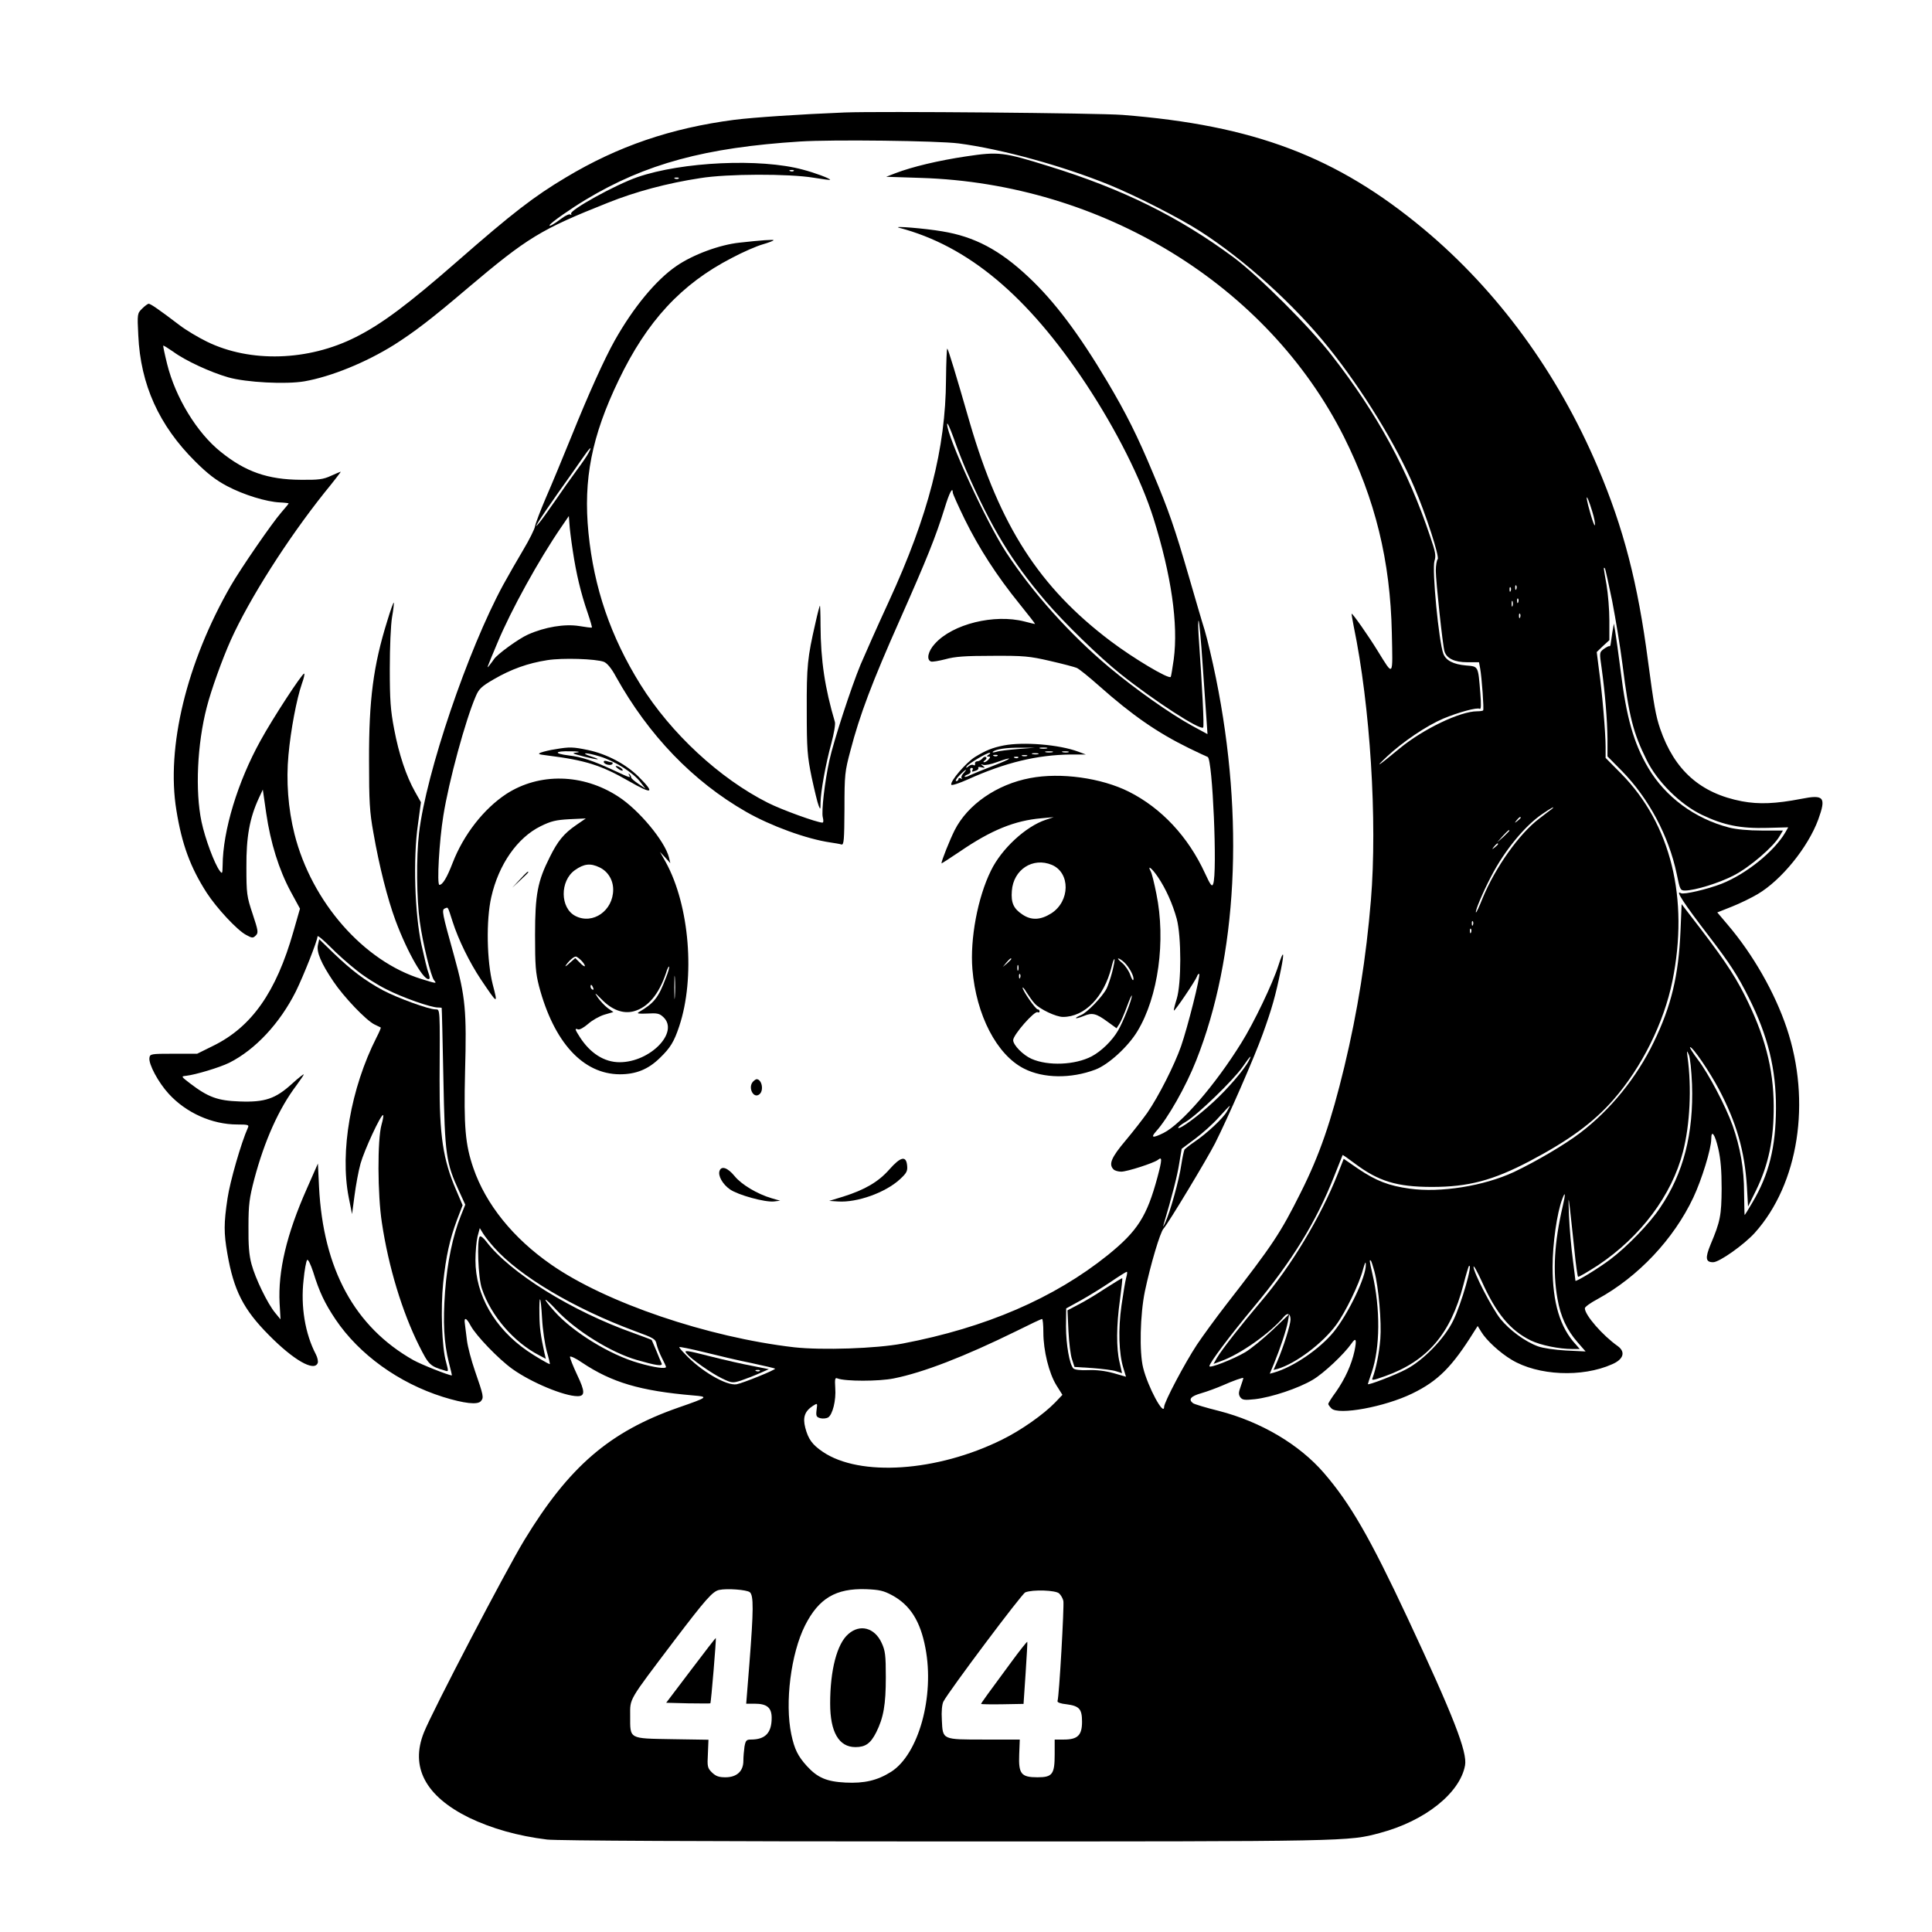 <?xml version="1.0" standalone="no"?>
<!DOCTYPE svg PUBLIC "-//W3C//DTD SVG 20010904//EN"
 "http://www.w3.org/TR/2001/REC-SVG-20010904/DTD/svg10.dtd">
<svg version="1.0" xmlns="http://www.w3.org/2000/svg"
 width="1024pt" height="1024pt" viewBox="0 0 1024 1024"
 preserveAspectRatio="xMidYMid meet">

<g transform="translate(0,1024) scale(0.1,-0.1)"
fill="#000000" stroke="none">
<path d="M4480 9644 c-246 -10 -483 -26 -588 -39 -336 -44 -617 -140 -892
-305 -170 -101 -287 -192 -575 -444 -262 -229 -402 -334 -540 -403 -251 -127
-559 -136 -788 -24 -45 22 -111 61 -146 88 -109 83 -153 113 -163 113 -5 0
-21 -12 -35 -26 -25 -25 -26 -27 -20 -142 12 -261 110 -477 301 -667 67 -67
112 -101 171 -132 87 -46 208 -83 279 -86 25 -1 46 -4 46 -5 0 -2 -18 -24 -39
-48 -49 -56 -215 -297 -268 -389 -234 -407 -343 -856 -288 -1190 29 -180 74
-302 160 -436 53 -82 162 -199 209 -224 33 -18 37 -18 52 -3 14 14 13 24 -17
114 -31 93 -33 107 -33 249 -1 159 17 259 66 365 l21 45 18 -125 c23 -157 67
-299 130 -416 l49 -90 -35 -122 c-91 -320 -221 -505 -425 -605 l-85 -42 -125
0 c-121 0 -125 -1 -128 -22 -5 -33 47 -130 102 -190 92 -101 230 -163 364
-163 57 0 63 -2 56 -17 -36 -80 -95 -286 -108 -374 -20 -133 -20 -184 -1 -293
34 -196 85 -296 220 -432 131 -133 241 -196 259 -148 3 8 -1 29 -10 46 -57
109 -81 254 -65 394 5 53 14 101 19 106 5 5 18 -22 32 -64 33 -107 62 -167
119 -252 125 -185 334 -336 569 -410 113 -35 184 -43 201 -22 16 19 14 28 -32
161 -19 55 -38 127 -42 160 -4 33 -9 72 -11 88 -6 38 8 34 31 -10 28 -52 148
-177 221 -229 99 -71 274 -144 345 -144 41 0 40 25 -2 113 -22 47 -39 90 -38
96 2 5 31 -8 64 -31 157 -105 308 -150 589 -174 83 -7 81 -9 -80 -65 -363
-127 -578 -312 -815 -702 -98 -161 -487 -906 -532 -1019 -74 -184 8 -338 239
-452 121 -58 259 -97 414 -116 54 -6 806 -10 2115 -10 2143 0 2132 0 2299 45
238 63 424 211 451 358 13 70 -60 258 -305 782 -198 423 -303 606 -443 768
-130 151 -335 272 -557 329 -69 17 -131 36 -137 41 -26 20 -12 37 45 53 31 9
82 28 112 41 56 25 110 44 110 39 0 -2 -6 -22 -14 -44 -12 -33 -12 -43 -2 -58
11 -14 22 -16 77 -10 88 10 232 58 307 103 58 34 166 136 205 192 24 35 29 22
16 -40 -16 -73 -50 -147 -98 -216 -23 -31 -41 -60 -41 -64 0 -4 8 -15 17 -24
37 -37 282 8 428 79 138 67 212 142 329 330 l18 28 19 -31 c27 -45 99 -111
161 -148 139 -84 373 -95 532 -24 61 26 73 65 31 96 -81 57 -175 165 -175 201
0 7 30 29 68 49 214 117 403 317 507 538 44 93 95 258 95 310 0 52 19 27 37
-50 13 -56 18 -117 18 -213 -1 -142 -7 -174 -59 -297 -29 -71 -26 -93 14 -93
33 0 164 93 221 156 232 259 300 695 169 1085 -63 188 -179 391 -313 548 l-55
65 78 31 c43 17 104 47 136 66 127 75 267 249 321 395 43 119 31 134 -90 110
-135 -26 -223 -30 -314 -13 -220 42 -358 164 -434 385 -23 68 -33 123 -64 357
-54 413 -129 705 -267 1030 -212 499 -530 934 -922 1261 -461 384 -899 550
-1596 605 -128 10 -1289 20 -1470 13z m600 -164 c229 -30 552 -119 800 -220
144 -59 371 -175 480 -245 237 -152 501 -391 684 -620 178 -222 356 -512 451
-735 63 -146 136 -373 125 -384 -5 -5 -10 -33 -10 -61 0 -54 37 -399 46 -427
11 -38 54 -58 120 -58 l63 0 6 -32 c9 -50 21 -218 16 -223 -2 -3 -17 -5 -32
-5 -90 0 -286 -94 -411 -197 -113 -94 -138 -110 -68 -44 84 79 212 165 299
202 82 34 180 61 194 52 7 -4 8 23 3 83 -12 147 -9 141 -77 147 -66 6 -105 26
-119 62 -24 64 -61 446 -47 492 9 27 5 49 -23 130 -116 348 -280 650 -521 959
-115 149 -389 422 -521 520 -289 214 -587 362 -979 483 -241 75 -265 78 -439
52 -147 -22 -285 -55 -374 -89 l-49 -19 184 -6 c960 -30 1837 -567 2242 -1372
166 -332 246 -657 254 -1040 5 -238 10 -232 -75 -95 -49 80 -134 201 -138 197
-1 -1 4 -31 11 -67 87 -419 126 -1030 91 -1452 -25 -302 -70 -588 -141 -883
-70 -290 -131 -467 -231 -666 -108 -216 -147 -275 -395 -594 -55 -71 -125
-167 -155 -212 -64 -97 -174 -305 -174 -330 -1 -52 -86 106 -111 207 -21 83
-16 283 9 405 30 142 81 314 99 333 24 26 230 368 273 452 68 135 207 452 253
580 49 136 67 200 96 340 20 98 14 108 -13 23 -30 -95 -131 -306 -197 -411
-139 -224 -317 -429 -412 -477 -57 -28 -70 -26 -40 8 62 68 159 239 213 376
218 549 256 1282 105 2026 -19 94 -46 208 -60 255 -15 47 -52 175 -84 285 -74
255 -108 353 -189 545 -83 199 -143 319 -244 489 -150 252 -280 425 -417 553
-152 143 -286 214 -458 242 -87 15 -267 30 -228 19 366 -96 682 -361 991 -828
161 -244 292 -504 358 -713 94 -300 132 -560 107 -747 -7 -49 -14 -91 -16 -93
-12 -12 -197 98 -320 191 -377 285 -585 609 -745 1157 -75 261 -113 385 -119
392 -3 4 -6 -71 -7 -165 -2 -363 -93 -719 -303 -1175 -60 -130 -127 -281 -150
-335 -50 -121 -143 -406 -165 -507 -25 -114 -43 -272 -35 -302 4 -16 4 -28 -2
-28 -28 0 -216 68 -289 105 -256 129 -514 368 -675 626 -159 255 -247 514
-276 805 -28 283 17 512 160 809 150 313 332 510 600 648 58 31 132 63 164 72
31 9 57 19 57 22 0 4 -65 0 -180 -13 -106 -11 -248 -64 -335 -124 -108 -74
-228 -219 -327 -395 -54 -96 -139 -284 -228 -505 -46 -113 -107 -261 -137
-329 -29 -68 -55 -136 -57 -150 -2 -14 -30 -71 -63 -126 -33 -55 -80 -138
-106 -185 -188 -347 -408 -995 -446 -1315 -15 -126 -13 -351 4 -470 16 -116
59 -291 76 -311 15 -18 14 -18 -67 7 -306 94 -582 408 -673 768 -34 135 -45
283 -32 420 12 132 43 296 71 377 11 30 16 54 12 54 -12 -1 -167 -238 -231
-355 -121 -218 -200 -478 -201 -662 -1 -44 -2 -46 -15 -29 -28 37 -78 171 -97
261 -34 162 -23 411 28 607 23 90 81 252 128 357 99 219 299 533 495 779 50
61 89 112 87 112 -2 0 -25 -10 -52 -22 -41 -19 -66 -22 -159 -21 -175 1 -294
42 -426 149 -125 100 -239 287 -283 464 -13 52 -22 96 -21 98 2 2 25 -13 53
-32 65 -48 198 -109 292 -136 95 -27 306 -38 404 -21 141 25 324 99 476 194
105 67 194 134 390 301 316 267 386 310 741 451 147 59 314 104 491 131 142
23 469 24 601 2 48 -8 87 -13 87 -11 0 7 -80 37 -145 54 -224 61 -640 42 -877
-40 -116 -40 -362 -176 -351 -194 3 -6 2 -7 -4 -4 -5 4 -25 -5 -44 -19 -45
-34 -73 -49 -65 -36 8 14 113 87 191 134 316 190 633 276 1135 308 173 11 729
4 840 -10z m-873 -146 c-3 -3 -12 -4 -19 -1 -8 3 -5 6 6 6 11 1 17 -2 13 -5z
m-610 -40 c-3 -3 -12 -4 -19 -1 -8 3 -5 6 6 6 11 1 17 -2 13 -5z m1525 -1549
c133 -303 239 -479 419 -690 96 -113 287 -299 399 -388 177 -141 421 -299 437
-283 6 6 -5 217 -24 486 -3 47 -3 83 0 80 3 -3 13 -107 21 -230 9 -124 18
-258 21 -298 l5 -73 -83 45 c-116 64 -295 190 -439 310 -207 174 -403 392
-545 608 -104 158 -313 613 -313 680 0 13 15 -20 34 -72 18 -52 49 -131 68
-175z m-2003 94 c-6 -13 -35 -55 -64 -94 -28 -38 -79 -110 -113 -160 -34 -49
-71 -101 -83 -115 -44 -54 2 20 95 152 52 73 112 158 133 189 38 56 56 72 32
28z m1931 -210 c0 -7 29 -71 64 -143 75 -152 169 -298 289 -446 47 -58 84
-106 83 -107 0 -1 -26 5 -56 13 -160 41 -381 -13 -475 -118 -36 -39 -46 -84
-21 -94 7 -3 42 3 77 12 50 14 103 18 249 18 167 1 197 -2 305 -27 66 -15 130
-32 142 -37 12 -5 64 -47 117 -94 178 -158 310 -249 479 -332 48 -23 92 -44
98 -46 26 -9 52 -617 29 -673 -6 -17 -14 -7 -43 56 -89 194 -231 346 -404 433
-146 73 -361 103 -523 72 -176 -33 -331 -140 -400 -276 -26 -52 -70 -162 -70
-176 0 -2 44 27 98 63 165 113 290 164 432 176 l65 6 -42 -14 c-106 -35 -235
-154 -291 -270 -70 -142 -111 -361 -98 -522 20 -243 129 -454 274 -527 102
-52 248 -54 378 -5 69 26 174 122 223 204 110 182 151 480 100 728 -11 55 -24
109 -30 119 -20 37 7 16 38 -30 42 -62 78 -142 100 -222 25 -94 25 -342 0
-424 -10 -32 -17 -60 -15 -62 5 -4 113 156 122 180 3 10 9 16 12 14 8 -9 -61
-282 -96 -383 -35 -100 -119 -266 -179 -353 -22 -31 -73 -97 -115 -147 -76
-90 -91 -126 -64 -153 7 -7 25 -12 41 -12 31 0 174 46 195 63 22 18 22 2 -3
-92 -56 -208 -105 -285 -263 -413 -285 -229 -647 -385 -1087 -469 -142 -27
-428 -36 -575 -20 -458 53 -998 236 -1288 438 -202 140 -347 320 -413 512 -43
125 -51 218 -44 511 9 322 2 397 -57 610 -65 233 -68 248 -50 255 18 7 14 14
41 -70 31 -97 90 -216 149 -305 91 -135 92 -136 64 -29 -32 125 -36 342 -8
464 39 173 138 315 262 376 55 27 80 33 152 37 l87 4 -51 -35 c-65 -45 -97
-83 -140 -170 -64 -127 -78 -197 -78 -412 0 -164 3 -201 21 -272 79 -298 233
-466 428 -467 86 0 151 26 213 87 55 53 75 86 102 167 86 257 55 640 -71 870
l-31 55 28 -30 27 -30 -7 30 c-22 87 -160 253 -269 323 -187 122 -418 127
-593 14 -120 -79 -227 -216 -285 -366 -30 -78 -53 -116 -70 -116 -14 0 -1 233
21 367 29 183 118 509 172 633 16 38 30 52 96 90 91 53 180 85 283 101 81 13
258 7 300 -9 17 -7 40 -34 64 -79 173 -310 407 -554 690 -716 131 -75 321
-144 445 -162 25 -4 52 -8 60 -11 13 -3 15 23 16 189 0 182 2 198 32 310 49
188 114 360 262 693 144 325 189 437 237 591 25 82 43 116 43 82z m3389 -99
c11 -35 17 -68 14 -74 -5 -7 -39 109 -43 143 -1 18 13 -16 29 -69z m-5403
-210 c18 -120 42 -222 79 -329 14 -41 24 -76 22 -77 -2 -2 -32 2 -68 8 -76 12
-180 -5 -270 -45 -50 -22 -164 -105 -181 -131 -4 -6 -14 -20 -23 -31 -17 -22
-19 -26 42 119 71 171 219 439 337 611 l41 60 3 -40 c1 -22 9 -87 18 -145z
m5509 -266 c18 -93 43 -245 55 -339 34 -273 56 -359 128 -504 56 -114 178
-235 293 -290 115 -55 205 -73 346 -69 l111 3 -16 -28 c-59 -100 -206 -219
-337 -271 -74 -29 -202 -59 -216 -50 -33 20 17 -56 149 -228 111 -145 152
-208 211 -326 102 -203 145 -380 144 -587 -1 -205 -37 -350 -124 -497 -22 -38
-41 -68 -42 -68 -1 0 -2 53 -3 118 0 127 -20 240 -61 357 -37 103 -127 274
-184 349 -27 36 -46 66 -41 66 15 0 102 -128 153 -224 93 -177 136 -326 148
-516 l6 -105 42 85 c66 135 95 270 94 448 -1 201 -48 378 -156 591 -58 114
-120 205 -296 432 l-36 47 -6 -142 c-10 -237 -49 -399 -142 -590 -90 -187
-229 -358 -389 -480 -81 -62 -234 -152 -352 -208 -159 -74 -389 -111 -553 -88
-110 15 -177 41 -272 105 l-77 53 -32 -81 c-90 -227 -248 -490 -407 -676 -100
-118 -205 -251 -233 -298 l-18 -32 40 15 c100 35 261 149 331 233 21 26 37 19
37 -13 0 -27 -38 -147 -69 -219 l-21 -48 23 6 c96 29 237 135 309 233 48 65
122 216 142 293 11 39 15 46 15 26 2 -64 -92 -259 -170 -356 -74 -91 -215
-187 -317 -216 l-22 -6 22 53 c34 83 66 179 74 223 l7 40 -89 -85 c-50 -47
-114 -99 -144 -117 -63 -37 -190 -87 -190 -74 0 17 108 161 233 311 205 246
333 454 428 695 24 61 44 111 45 113 1 2 30 -19 65 -45 125 -94 223 -124 409
-124 192 0 322 34 518 137 207 109 338 205 443 325 150 171 268 408 313 629
89 438 -8 832 -271 1099 l-83 84 0 58 c0 75 -18 288 -35 408 l-12 95 33 32 34
31 0 104 c0 57 -7 142 -15 189 -17 97 -17 95 -9 88 3 -3 20 -82 39 -174z
m-508 64 c-3 -8 -6 -5 -6 6 -1 11 2 17 5 13 3 -3 4 -12 1 -19z m-30 -10 c-3
-8 -6 -5 -6 6 -1 11 2 17 5 13 3 -3 4 -12 1 -19z m40 -60 c-3 -8 -6 -5 -6 6
-1 11 2 17 5 13 3 -3 4 -12 1 -19z m-30 -20 c-3 -7 -5 -2 -5 12 0 14 2 19 5
13 2 -7 2 -19 0 -25z m40 -60 c-3 -8 -6 -5 -6 6 -1 11 2 17 5 13 3 -3 4 -12 1
-19z m168 -1016 c-6 -4 -36 -27 -67 -51 -105 -79 -233 -259 -300 -422 -17 -43
-33 -77 -35 -75 -6 6 36 106 80 190 71 138 180 270 272 332 46 32 72 45 50 26z
m-165 -46 c0 -2 -8 -10 -17 -17 -16 -13 -17 -12 -4 4 13 16 21 21 21 13z m-60
-69 c0 -2 -15 -16 -32 -33 l-33 -29 29 33 c28 30 36 37 36 29z m-60 -71 c0 -2
-8 -10 -17 -17 -16 -13 -17 -12 -4 4 13 16 21 21 21 13z m-2365 -110 c99 -42
97 -193 -3 -257 -57 -36 -106 -38 -153 -6 -47 31 -61 62 -56 125 8 113 111
180 212 138z m-2398 -13 c45 -21 73 -67 73 -118 0 -112 -108 -187 -200 -140
-82 42 -83 186 -3 243 48 34 82 38 130 15z m4630 -305 c-3 -8 -6 -5 -6 6 -1
11 2 17 5 13 3 -3 4 -12 1 -19z m-10 -40 c-3 -8 -6 -5 -6 6 -1 11 2 17 5 13 3
-3 4 -12 1 -19z m-5908 -200 c40 -33 113 -79 160 -102 86 -44 235 -96 272 -96
10 0 20 -1 20 -2 1 -2 5 -169 9 -373 8 -409 14 -448 84 -600 l32 -70 -24 -60
c-42 -105 -71 -243 -83 -400 -12 -165 -6 -272 20 -376 10 -38 17 -69 16 -69
-17 0 -163 58 -204 81 -311 176 -478 482 -500 918 l-6 124 -59 -134 c-107
-241 -153 -436 -144 -607 l5 -85 -28 34 c-41 49 -106 184 -126 259 -13 48 -17
101 -16 200 0 117 5 151 31 251 54 203 130 373 223 496 21 29 39 55 39 58 0 4
-28 -18 -62 -49 -88 -80 -144 -99 -278 -94 -116 4 -166 22 -263 96 -48 37 -48
37 -20 40 51 6 177 44 228 69 139 70 268 209 353 378 40 81 115 270 115 292 0
7 30 -18 66 -54 36 -37 99 -93 140 -125z m1191 52 c11 -11 20 -24 20 -30 0 -5
-12 2 -26 17 l-25 25 -32 -28 c-17 -16 -25 -20 -17 -9 17 24 41 45 52 45 4 0
17 -9 28 -20z m2280 7 c0 -2 -10 -12 -22 -23 l-23 -19 19 23 c18 21 26 27 26
19z m535 -68 c-9 -35 -23 -75 -30 -89 -23 -44 -103 -127 -135 -140 -17 -7 -29
-14 -27 -16 2 -3 21 3 41 11 45 19 66 14 127 -31 l47 -34 15 23 c8 12 26 54
40 92 14 39 26 64 26 58 1 -20 -46 -139 -73 -185 -31 -54 -89 -110 -140 -137
-88 -46 -231 -52 -319 -13 -45 20 -97 73 -97 99 0 28 114 158 130 148 5 -3 10
-1 10 4 0 6 -4 11 -10 11 -11 0 -80 99 -80 115 0 5 10 -6 21 -25 12 -19 31
-46 43 -59 27 -30 113 -71 150 -71 115 0 217 105 257 263 6 26 13 46 16 43 2
-2 -3 -32 -12 -67z m63 51 c27 -25 55 -77 49 -93 -2 -7 -9 5 -16 25 -7 21 -26
49 -42 63 -17 14 -27 25 -22 25 5 0 19 -9 31 -20z m-561 -42 c-3 -7 -5 -2 -5
12 0 14 2 19 5 13 2 -7 2 -19 0 -25z m-1867 -39 c-40 -107 -63 -136 -145 -184
-12 -7 1 -9 45 -7 53 3 65 1 86 -19 85 -80 -70 -239 -232 -239 -81 0 -155 47
-210 132 -28 44 -29 49 -10 42 8 -3 31 10 53 29 21 19 60 41 86 49 l48 14 -30
21 c-16 12 -39 37 -52 55 -20 30 -18 29 19 -8 55 -57 115 -79 171 -64 75 20
134 91 171 203 6 21 14 36 16 34 3 -2 -4 -29 -16 -58z m47 -101 c-2 -29 -3 -8
-3 47 0 55 1 79 3 53 2 -26 2 -71 0 -100z m1830 100 c-3 -8 -6 -5 -6 6 -1 11
2 17 5 13 3 -3 4 -12 1 -19z m-2263 -54 c3 -8 2 -12 -4 -9 -6 3 -10 10 -10 16
0 14 7 11 14 -7z m5824 -511 c9 -261 -45 -472 -169 -654 -54 -82 -174 -206
-264 -274 -65 -49 -185 -122 -185 -113 0 2 -6 53 -14 114 -8 60 -17 163 -20
229 -5 134 -5 136 29 -184 7 -73 16 -135 19 -138 3 -3 50 25 106 61 226 151
391 371 450 601 37 143 47 340 24 505 -4 33 -4 34 7 10 7 -14 14 -85 17 -157z
m-2349 125 c-24 -47 -113 -150 -187 -218 -82 -76 -179 -147 -187 -138 -3 3 15
18 41 33 60 35 252 221 300 290 39 57 53 71 33 33z m-116 -269 c-21 -37 -107
-117 -172 -161 -25 -17 -49 -36 -53 -41 -3 -6 -11 -42 -17 -81 -11 -79 -60
-253 -85 -306 -9 -19 -14 -26 -10 -15 48 161 74 264 84 328 l13 78 71 53 c39
29 96 80 126 114 30 33 56 61 58 61 2 1 -5 -13 -15 -30z m1780 -501 c-45 -194
-54 -346 -28 -492 16 -94 50 -166 107 -231 l42 -48 -104 5 c-58 3 -124 13
-148 22 -69 25 -151 86 -199 145 -47 60 -143 246 -143 277 0 10 19 -24 43 -76
77 -172 152 -262 261 -315 52 -25 149 -45 220 -45 l39 0 -20 23 c-85 91 -124
223 -124 412 0 123 23 287 52 362 16 43 17 23 2 -39z m-5664 -220 c135 -152
423 -323 746 -443 101 -37 110 -42 115 -70 4 -17 16 -49 28 -72 12 -23 22 -45
22 -48 0 -12 -64 -3 -146 21 -151 43 -348 164 -445 273 -71 79 -60 84 12 6
101 -108 288 -224 424 -263 100 -29 138 -35 132 -19 -3 6 -16 37 -28 67 -13
30 -24 56 -25 58 0 1 -43 17 -95 36 -328 116 -656 320 -782 486 -14 19 -30 31
-34 26 -16 -16 -9 -218 11 -276 48 -144 170 -285 305 -354 l34 -18 -7 29 c-21
98 -26 133 -27 205 -2 117 7 105 14 -19 3 -60 15 -138 25 -175 11 -38 18 -68
16 -68 -7 0 -80 43 -119 70 -174 120 -275 297 -275 480 0 45 5 101 11 126 l12
45 17 -28 c9 -15 36 -49 59 -75z m4666 -128 c22 -83 38 -268 31 -357 -6 -75
-23 -158 -41 -206 -7 -15 1 -14 66 9 224 80 347 223 415 483 13 52 27 97 29
100 25 24 -40 -203 -83 -289 -46 -95 -159 -211 -250 -258 -54 -29 -202 -86
-202 -78 0 2 9 29 20 61 45 131 47 338 4 523 -16 70 -17 78 -8 70 3 -3 11 -29
19 -58z m-1316 -32 c-5 -18 -16 -85 -25 -148 -18 -126 -14 -253 10 -331 l14
-46 -66 19 c-43 12 -91 18 -134 16 -41 -2 -72 2 -79 9 -20 20 -39 126 -39 223
l1 95 78 43 c43 24 114 68 157 97 44 30 82 54 86 54 4 1 2 -14 -3 -31z m-439
-290 c0 -97 30 -217 69 -280 l32 -51 -38 -40 c-62 -64 -181 -148 -283 -198
-344 -170 -753 -197 -949 -64 -56 38 -77 67 -93 128 -14 55 -3 87 41 116 24
15 24 15 19 -22 -4 -33 -1 -38 21 -44 13 -3 31 -1 40 4 24 15 43 91 38 156 -3
49 -1 57 12 51 41 -16 219 -16 298 0 156 31 375 116 648 250 72 36 133 65 138
65 4 1 7 -32 7 -71z m-1545 -163 c65 -14 121 -27 123 -29 5 -6 -171 -77 -204
-83 -54 -9 -191 71 -274 161 -17 17 -30 33 -30 36 0 3 60 -9 133 -27 72 -18
186 -45 252 -58z m-11 -1214 c21 -17 20 -96 -2 -378 l-17 -213 45 0 c65 0 90
-21 90 -75 0 -80 -34 -115 -110 -115 -24 0 -28 -5 -34 -37 -3 -21 -6 -55 -6
-76 0 -55 -35 -87 -95 -87 -36 0 -51 6 -72 26 -23 23 -25 31 -21 99 l3 74
-193 3 c-231 4 -222 -1 -222 123 0 96 -13 73 234 400 165 217 203 261 238 268
42 9 146 1 162 -12z m754 -16 c96 -52 150 -137 177 -280 49 -256 -36 -563
-182 -656 -73 -46 -142 -62 -242 -57 -100 5 -148 26 -204 87 -48 53 -66 89
-83 169 -35 167 -2 428 73 577 73 144 163 197 323 192 72 -3 93 -8 138 -32z
m886 9 c9 -8 19 -26 22 -39 5 -22 -22 -507 -31 -531 -2 -7 17 -14 48 -17 68
-9 82 -25 82 -93 0 -71 -23 -94 -96 -94 l-49 0 0 -78 c0 -106 -12 -122 -91
-122 -87 0 -101 18 -97 121 l3 79 -186 0 c-227 0 -222 -2 -227 103 -3 47 1 83
8 98 30 57 416 572 434 579 38 16 163 12 180 -6z"/>
<path d="M2052 6947 c-73 -234 -97 -416 -96 -737 0 -219 3 -273 23 -383 31
-179 75 -351 117 -465 65 -175 157 -333 180 -309 3 2 0 16 -5 30 -6 14 -22 81
-37 149 -36 166 -45 457 -19 637 l16 119 -31 55 c-47 83 -86 200 -111 333 -19
99 -23 153 -23 319 0 114 5 232 12 274 7 40 11 75 9 77 -2 2 -18 -42 -35 -99z"/>
<path d="M4322 6938 c-42 -183 -47 -228 -46 -463 0 -208 3 -242 26 -355 15
-69 31 -136 37 -150 9 -23 10 -22 10 16 1 59 27 204 57 313 14 52 23 104 19
115 -53 179 -75 325 -76 511 0 58 -2 105 -3 105 -2 0 -13 -42 -24 -92z"/>
<path d="M5320 6289 c-60 -12 -95 -26 -152 -61 -47 -29 -133 -129 -126 -147 1
-6 41 7 88 28 197 89 366 130 546 132 l79 0 -40 15 c-102 38 -291 53 -395 33z
m75 -19 c-49 -4 -101 -10 -115 -15 -14 -4 -22 -4 -18 0 13 14 73 23 148 22
l75 0 -90 -7z m153 3 c-10 -2 -26 -2 -35 0 -10 3 -2 5 17 5 19 0 27 -2 18 -5z
m30 -20 c-10 -2 -26 -2 -35 0 -10 3 -2 5 17 5 19 0 27 -2 18 -5z m85 0 c-7 -2
-21 -2 -30 0 -10 3 -4 5 12 5 17 0 24 -2 18 -5z m-423 -13 c-12 -8 -12 -10 -1
-10 11 0 11 -3 1 -15 -7 -8 -18 -15 -24 -15 -6 0 -4 4 4 10 8 5 11 13 6 17 -4
4 -13 1 -19 -7 -7 -8 -19 -15 -27 -15 -8 0 -14 -6 -12 -13 1 -8 -2 -11 -8 -7
-6 4 -18 1 -27 -7 -13 -10 -15 -10 -9 0 8 14 106 72 121 72 6 0 3 -5 -5 -10z
m263 3 c-7 -2 -21 -2 -30 0 -10 3 -4 5 12 5 17 0 24 -2 18 -5z m-216 -9 c-3
-3 -12 -4 -19 -1 -8 3 -5 6 6 6 11 1 17 -2 13 -5z m156 -1 c-7 -2 -19 -2 -25
0 -7 3 -2 5 12 5 14 0 19 -2 13 -5z m-46 -9 c-3 -3 -12 -4 -19 -1 -8 3 -5 6 6
6 11 1 17 -2 13 -5z m-133 -43 c-55 -21 -110 -44 -123 -50 -12 -7 -25 -10 -28
-8 -2 3 5 8 16 12 12 4 18 12 14 21 -3 7 0 14 7 14 6 0 8 -4 5 -10 -7 -12 -3
-12 19 -4 9 3 14 10 11 14 -3 5 5 6 17 3 19 -4 21 -3 8 7 -13 10 -13 11 2 6 9
-3 41 3 70 14 98 35 84 20 -18 -19z m-157 -39 c-10 -10 -14 -22 -10 -27 5 -4
2 -5 -4 -1 -7 4 -13 2 -13 -3 0 -6 -5 -11 -12 -11 -6 0 1 14 17 30 31 32 49
42 22 12z"/>
<path d="M2944 6269 c-28 -4 -61 -12 -75 -17 -21 -8 -17 -10 31 -16 201 -25
285 -51 433 -136 127 -73 141 -66 51 24 -67 66 -168 120 -269 141 -77 16 -96
17 -171 4z m116 -17 c-32 -4 -30 -5 35 -22 76 -19 99 -19 40 0 -66 22 -28 23
43 1 80 -24 178 -86 216 -136 l27 -35 -38 26 c-21 14 -38 29 -38 34 0 5 -4 12
-9 17 -5 5 -6 3 -2 -4 10 -18 9 -18 -85 26 -108 50 -166 69 -234 77 -82 10
-77 24 7 22 40 0 57 -3 38 -6z"/>
<path d="M3200 6202 c0 -13 38 -23 46 -11 3 5 1 9 -5 9 -5 0 -16 3 -25 6 -9 3
-16 2 -16 -4z"/>
<path d="M3276 6166 c10 -8 21 -12 24 -10 5 6 -21 24 -34 24 -6 0 -1 -6 10
-14z"/>
<path d="M2755 5578 l-40 -43 43 40 c23 21 42 40 42 42 0 8 -9 0 -45 -39z"/>
<path d="M3992 4508 c-30 -30 1 -94 33 -68 25 20 13 80 -15 80 -3 0 -11 -5
-18 -12z"/>
<path d="M4714 4042 c-58 -66 -130 -108 -244 -144 l-75 -23 46 -3 c102 -7 252
47 328 117 36 33 42 44 39 73 -5 54 -34 48 -94 -20z"/>
<path d="M3814 4035 c-10 -26 16 -72 55 -99 43 -30 185 -69 233 -64 l33 4 -45
13 c-75 22 -160 72 -197 118 -36 44 -69 55 -79 28z"/>
<path d="M8546 6890 c-4 -25 -8 -53 -9 -62 -1 -9 -4 -15 -7 -13 -3 2 -16 -5
-30 -15 -23 -18 -23 -18 -11 -101 18 -131 30 -275 31 -376 l0 -92 77 -78 c142
-145 248 -344 290 -545 17 -84 19 -88 44 -88 52 0 182 40 260 81 83 43 209
151 241 207 l18 30 -113 0 c-70 0 -135 6 -173 16 -182 47 -338 163 -428 316
-77 130 -116 268 -146 513 -12 93 -25 187 -29 210 l-7 42 -8 -45z"/>
<path d="M1685 5231 c-8 -37 16 -95 82 -193 55 -82 173 -206 218 -228 17 -8
31 -15 33 -16 2 -1 -8 -25 -22 -52 -137 -270 -195 -605 -148 -847 l18 -90 13
98 c7 54 21 131 32 170 20 71 106 257 119 257 4 0 0 -24 -8 -52 -22 -78 -21
-370 2 -518 35 -235 108 -474 197 -652 51 -102 58 -109 136 -132 21 -7 21 -7
7 46 -22 76 -29 285 -15 419 15 142 35 231 73 333 l30 78 -35 82 c-69 160 -88
288 -87 581 2 383 3 375 -21 375 -37 0 -201 60 -279 101 -96 52 -166 105 -262
197 l-76 74 -7 -31z"/>
<path d="M5855 3409 c-49 -33 -114 -71 -144 -86 l-53 -28 5 -110 c3 -60 11
-128 19 -150 l13 -40 95 -6 c52 -4 109 -11 126 -17 l31 -10 -13 57 c-18 75
-17 196 2 332 8 61 14 112 12 114 -2 1 -43 -24 -93 -56z"/>
<path d="M3640 3065 c24 -29 134 -106 187 -131 52 -25 56 -25 101 -11 26 9 70
26 97 38 l50 22 -90 18 c-49 9 -145 31 -212 48 -142 36 -150 37 -133 16z m387
-91 c-3 -3 -12 -4 -19 -1 -8 3 -5 6 6 6 11 1 17 -2 13 -5z"/>
<path d="M3662 1388 l-131 -173 116 -3 c64 -1 117 -1 118 0 4 4 32 342 29 346
-1 2 -60 -75 -132 -170z"/>
<path d="M4496 1579 c-60 -52 -96 -191 -96 -368 0 -151 46 -231 134 -231 53 0
80 19 110 78 39 78 51 147 51 292 0 117 -3 141 -22 182 -37 81 -115 102 -177
47z"/>
<path d="M5358 1428 c-117 -158 -158 -215 -158 -219 0 -2 51 -3 112 -2 l113 2
11 163 c6 90 10 164 9 166 -2 2 -41 -47 -87 -110z"/>
</g>
</svg>
